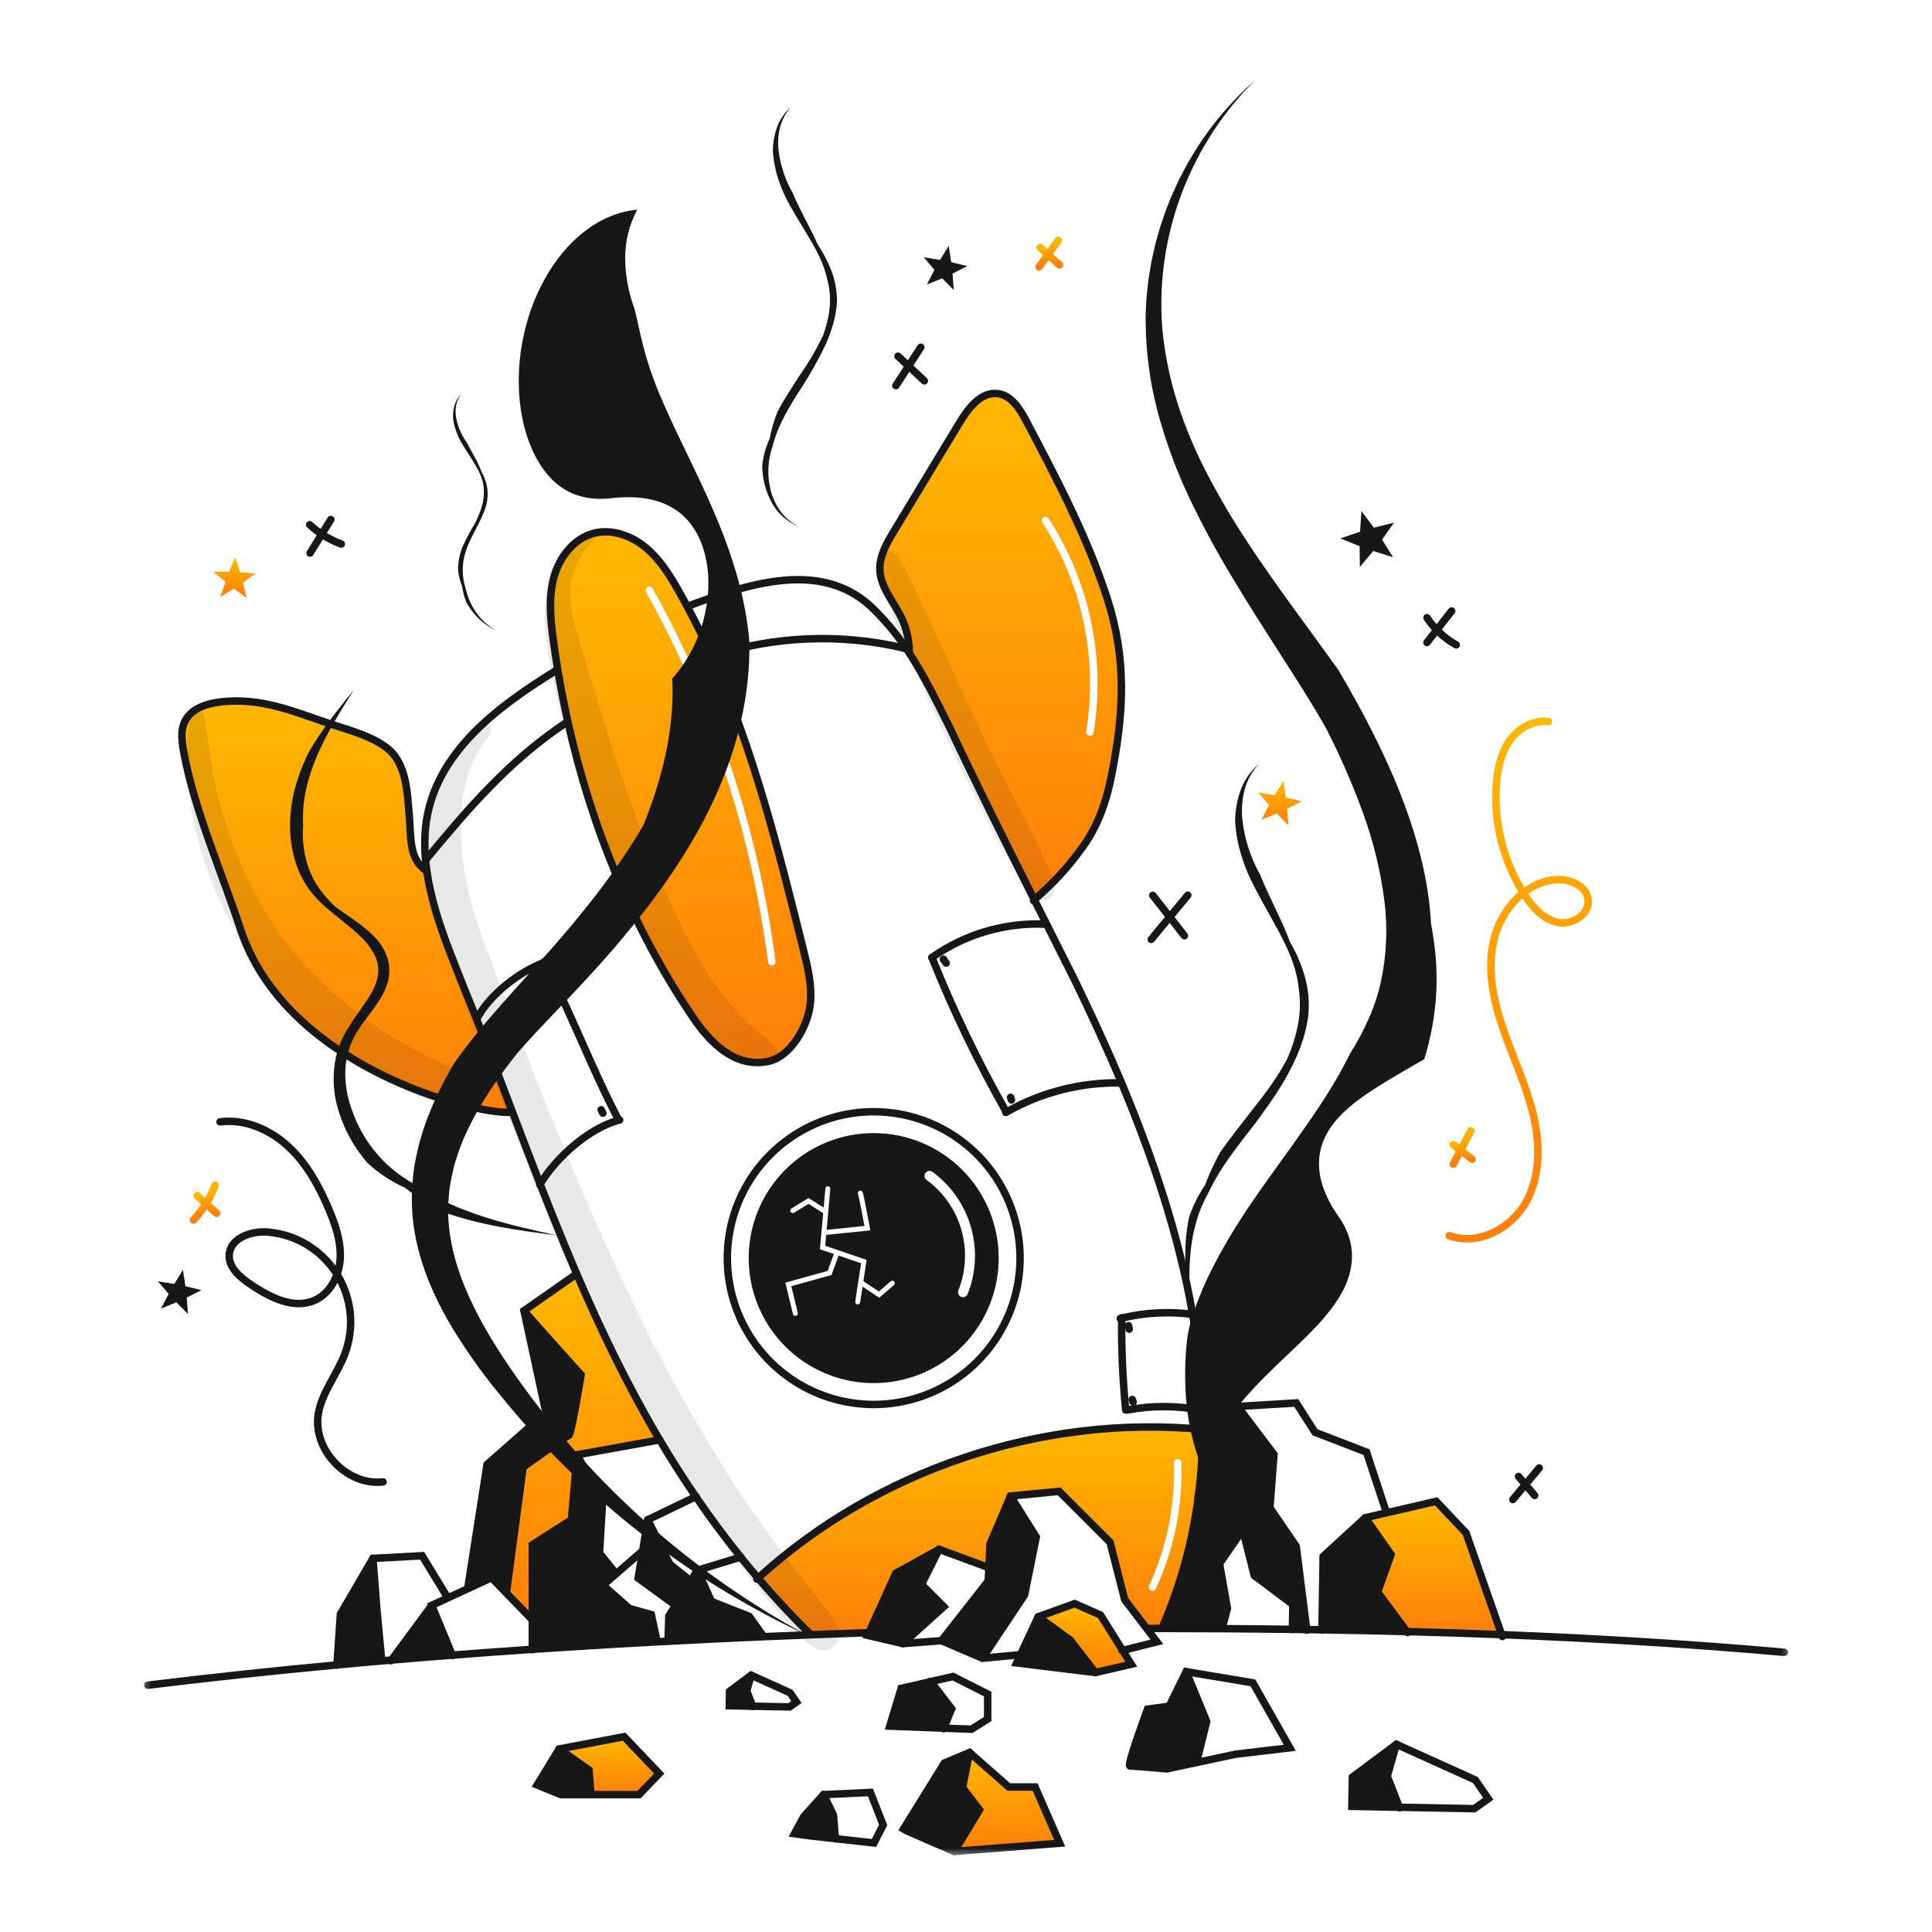<svg width="288" height="288" viewBox="0 0 288 288" fill="none" xmlns="http://www.w3.org/2000/svg">
<g clip-path="url(#clip0_28_12817)">
<mask id="mask0_28_12817" style="mask-type:luminance" maskUnits="userSpaceOnUse" x="0" y="0" width="288" height="288">
<path d="M288 0H0V288H288V0Z" fill="white"/>
</mask>
<g mask="url(#mask0_28_12817)">
<mask id="mask1_28_12817" style="mask-type:luminance" maskUnits="userSpaceOnUse" x="21" y="11" width="246" height="266">
<path d="M266.7 11.7H21.3V276.6H266.7V11.7Z" fill="white"/>
</mask>
<g mask="url(#mask1_28_12817)">
<path fill-rule="evenodd" clip-rule="evenodd" d="M165.667 115.744C167.551 106.278 168 98.251 165.007 89.078C162.017 79.901 157.492 71.314 152.99 62.782C152.044 60.986 150.82 58.987 148.813 58.687C146.302 58.312 144.38 60.794 143.063 62.967C139.807 68.355 136.55 73.743 133.293 79.128C132.194 80.946 131.06 82.904 131.163 85.026C131.255 86.815 132.201 88.365 133.152 89.923C133.589 90.639 134.027 91.357 134.383 92.1C135.15 93.703 135.544 95.46 135.537 97.238L135.492 97.268C137.574 100.443 139.268 103.843 141.021 107.36C141.207 107.734 141.394 108.108 141.582 108.485C145.652 117.127 149.891 125.595 154.187 134.13C157.532 131.148 159.227 129.242 161.427 126.207C163.657 123.14 164.929 119.464 165.667 115.744ZM156.332 77.309C156.164 77.052 155.82 76.978 155.562 77.145C155.304 77.312 155.231 77.656 155.397 77.914C161.358 87.119 163.684 98.212 161.922 109.036C161.873 109.339 162.078 109.625 162.382 109.674C162.685 109.724 162.971 109.518 163.02 109.215C164.826 98.118 162.442 86.746 156.332 77.309Z" fill="url(#paint0_linear_28_12817)"/>
<path fill-rule="evenodd" clip-rule="evenodd" d="M106.081 97.839C104.953 95.316 103.744 92.835 102.431 90.394C102.034 89.637 101.619 88.884 101.196 88.14C99.838 85.74 98.343 83.352 96.218 81.597C94.093 79.842 91.206 78.803 88.536 79.486C85.509 80.265 83.354 83.106 82.549 86.126C81.744 89.145 82.059 92.343 82.479 95.436C82.679 96.913 82.902 98.388 83.147 99.861C83.577 102.467 84.081 105.057 84.66 107.631C88.153 123.284 94.308 138.348 103.273 151.627C105.788 155.344 109.475 159.231 114.475 158.229C117.882 157.55 120.377 153.003 120.762 149.861C121.111 147.035 120.417 144.197 119.727 141.434C116.041 126.649 112.287 111.696 106.081 97.839ZM97.294 87.723C97.145 87.454 96.806 87.357 96.538 87.507C96.269 87.656 96.172 87.995 96.321 88.263C105.807 105.348 111.976 124.073 114.504 143.451C114.544 143.755 114.823 143.97 115.128 143.93C115.432 143.89 115.647 143.611 115.607 143.307C113.061 123.79 106.848 104.931 97.294 87.723Z" fill="url(#paint1_linear_28_12817)"/>
<path fill-rule="evenodd" clip-rule="evenodd" d="M173.197 242.738C175.936 236.489 177.766 229.88 178.631 223.112C178.92 220.873 179.114 218.627 179.211 216.376C179.259 215.278 179.285 214.184 179.293 213.086C155.409 210.812 130.716 219.069 113 235.242C114.521 237.026 116.09 238.769 117.707 240.471C118.691 241.505 119.688 242.523 120.701 243.524L120.708 243.699C123.643 243.583 126.583 243.476 129.528 243.376L133.531 234.533L139.988 230.957L147.321 233.661L147.414 233.665L147.581 230.171L150.637 223.012L157.881 222.314L165.474 229.907L167.655 238.461L170.99 242.831H170.993L171.101 242.745H171.108C171.803 242.745 172.502 242.745 173.197 242.749V242.738ZM176.107 218.021C176.097 217.714 175.84 217.473 175.532 217.484C175.225 217.494 174.985 217.751 174.995 218.058C175.206 224.369 173.939 230.642 171.296 236.377C171.167 236.656 171.289 236.986 171.568 237.115C171.847 237.243 172.178 237.122 172.306 236.843C175.022 230.95 176.324 224.505 176.107 218.021Z" fill="url(#paint2_linear_28_12817)"/>
<path fill-rule="evenodd" clip-rule="evenodd" d="M130.24 169.465C133.815 169.464 137.311 170.524 140.284 172.511C143.257 174.497 145.574 177.32 146.943 180.623C148.311 183.926 148.669 187.562 147.972 191.068C147.275 194.575 145.553 197.797 143.025 200.325C140.496 202.853 137.275 204.575 133.768 205.272C130.261 205.97 126.626 205.612 123.323 204.243C120.02 202.874 117.196 200.557 115.21 197.584C113.224 194.611 112.164 191.116 112.165 187.54C112.165 182.746 114.07 178.149 117.459 174.76C120.849 171.37 125.446 169.465 130.24 169.465ZM137.96 174.848C138.202 174.518 138.666 174.446 138.997 174.688C141.766 176.714 143.784 179.604 144.733 182.902C145.683 186.2 145.51 189.72 144.241 192.909C144.09 193.29 143.659 193.476 143.278 193.325C142.897 193.173 142.711 192.742 142.863 192.361C144.01 189.477 144.166 186.295 143.308 183.312C142.449 180.33 140.625 177.718 138.121 175.885C137.79 175.643 137.718 175.179 137.96 174.848ZM123.775 177.226C123.793 177.022 123.643 176.841 123.439 176.823C123.235 176.805 123.054 176.956 123.036 177.16L122.781 180.011L120.723 178.712L120.528 178.589L120.332 178.709L117.975 180.149C117.8 180.256 117.745 180.484 117.852 180.659C117.959 180.834 118.187 180.889 118.362 180.782L120.522 179.462L122.706 180.842L122.251 185.931L122.224 186.221L122.5 186.315L124.303 186.929L123.385 189.454L117.416 191.105L117.07 191.2L117.154 191.549L118.201 195.87C118.25 196.069 118.45 196.191 118.649 196.143C118.849 196.095 118.971 195.894 118.923 195.695L117.96 191.724L123.766 190.118L123.951 190.067L124.016 189.887L125.005 187.168L128.36 188.31L127.946 191.027C127.928 191.076 127.92 191.127 127.923 191.178L127.49 194.025C127.459 194.227 127.598 194.417 127.801 194.447C128.003 194.478 128.192 194.339 128.223 194.136L128.58 191.794L130.837 193.298L131.072 193.455L131.285 193.27L133.249 191.568C133.404 191.434 133.42 191.2 133.286 191.045C133.152 190.89 132.918 190.873 132.763 191.008L131.013 192.524L128.703 190.984L129.14 188.114L129.187 187.808L128.893 187.708L123.016 185.707L123.161 184.083L129.335 183.453L129.734 183.412L129.663 183.018L129.298 183.084C129.663 183.018 129.663 183.018 129.663 183.018L129.662 183.017L129.662 183.014L129.66 183.005L129.654 182.968L129.628 182.83C129.606 182.71 129.574 182.537 129.535 182.327C129.458 181.907 129.351 181.338 129.237 180.74C129.009 179.554 128.744 178.224 128.607 177.745C128.551 177.548 128.345 177.434 128.149 177.491C127.951 177.547 127.837 177.752 127.894 177.949C128.019 178.388 128.277 179.676 128.508 180.879C128.622 181.475 128.728 182.043 128.806 182.462C128.826 182.571 128.845 182.669 128.86 182.756L123.228 183.33L123.775 177.226Z" fill="#171717"/>
<path d="M218.539 228.513L223.847 243.673C219.132 243.491 214.42 243.338 209.711 243.213L205.361 237.326L207.367 231.74L203.527 226.243L206.684 225.512L214.088 223.8L218.539 228.513Z" fill="url(#paint3_linear_28_12817)"/>
<path d="M205.36 237.326L209.71 243.213C205.496 243.105 201.281 243.018 197.065 242.95L197.239 232.003L203.526 226.243L207.366 231.741L205.36 237.326Z" fill="#171717"/>
<path d="M206.799 264.775L208.598 269.404L201.517 269.27L201.606 264.905L208.153 260.02L206.799 264.775Z" fill="#171717"/>
<path d="M193.227 230.52L194.788 242.912C194.08 242.901 193.368 242.894 192.658 242.886L192.725 239.181L186.965 234.861L185.263 228.054L178.63 223.113C178.92 220.873 179.112 218.628 179.209 216.377L179.261 216.381L184.5 209.658L189.912 216.817L189.3 224.759L193.227 230.52Z" fill="#171717"/>
<path d="M185.263 228.053L181.795 233.093L182.97 239.769L182.188 242.715V242.781C179.191 242.763 176.194 242.752 173.197 242.748V242.737C175.936 236.488 177.766 229.879 178.631 223.111L185.263 228.053Z" fill="#171717"/>
<path d="M176.821 249.196L179.873 256.615L178.39 262.638L178.408 262.731L173.938 263.684C173.938 263.684 168.964 263.247 168.441 263.247C167.918 263.247 171.06 254.782 171.06 254.782L174.287 254.344L176.821 249.196Z" fill="#171717"/>
<path d="M167.355 246.031L168.638 248.083L163.271 249.325L159.539 244.485L154.762 241.013L160.192 239.051L164.054 240.753L167.355 246.031Z" fill="url(#paint4_linear_28_12817)"/>
<path d="M159.539 244.485L163.27 249.326L151.553 247.886L152.113 246.684L154.761 241.013L159.539 244.485Z" fill="#171717"/>
<path d="M154.302 266.388L157.967 274.767L142.258 275.991L146.012 269.793L143.478 266.477L144.528 261.24L150.374 266.388H154.302Z" fill="url(#paint5_linear_28_12817)"/>
<path d="M150.637 223.012L154.476 229.121L152.729 237.764L146.446 247.189L140.336 244.57L147.321 235.668L147.414 233.665L147.581 230.171L150.637 223.012Z" fill="#171717"/>
<path d="M143.478 266.477L146.011 269.793L142.257 275.991C142.257 275.991 134.924 272.849 134.665 272.675L140.774 262.812L144.527 261.24L143.478 266.477Z" fill="#171717"/>
<path d="M138.752 250.672L141.864 254.737L140.681 257.616L132.636 257.312L134.338 251.685L138.752 250.672Z" fill="#171717"/>
<path d="M140.685 239.507L134.576 245.008L129.342 243.784L129.527 243.376L133.529 234.533L139.987 230.957L137.369 236.191L140.685 239.507Z" fill="#171717"/>
<path d="M124.235 270.535L124.535 274.089L120.851 273.677L118.429 273.351L119.806 270.799L122.751 267.523L124.235 270.535Z" fill="#171717"/>
<path d="M113.782 243.895L113.785 243.981C109.045 244.185 104.311 244.411 99.582 244.659L99.579 244.615L99.709 240.883L100.703 239.296L102.973 235.661L103.963 234.077L106.059 238.725L111.689 240.95L113.782 243.895Z" fill="#171717"/>
<path d="M111.307 252.063L112.198 254.341L108.711 254.274L108.752 252.126L111.975 249.719L111.307 252.063Z" fill="#171717"/>
<path d="M95.802 231.169L96.567 226.547L99.842 233.16L102.85 235.583L102.973 235.661L100.703 239.296L100.625 239.247L95.127 235.253L95.484 233.108L95.669 231.985L95.802 231.169Z" fill="#171717"/>
<path d="M98.336 214.636L86.029 216.862L85.179 226.547L79.352 230.28V241.467L75.457 237.45L75.491 237.416L77.981 218.696C77.981 218.696 84.394 214.111 84.787 213.982C85.181 213.852 86.62 204.95 86.62 204.95C86.62 204.95 78.37 195.784 78.111 195.391L85.963 189.894H85.967C89.535 198.195 93.46 206.348 98.041 214.141C98.136 214.306 98.236 214.473 98.336 214.636Z" fill="url(#paint6_linear_28_12817)"/>
<path d="M93.032 258.884L98.269 264.381L95.257 267.523H88.091L87.798 263.859L83.347 260.717L93.032 258.884Z" fill="url(#paint7_linear_28_12817)"/>
<path d="M97.943 244.615L97.95 244.745C94.233 244.941 90.521 245.154 86.815 245.382L87.011 243.109L89.891 236.302L93.82 239.77L97.09 240.686L97.943 244.615Z" fill="#171717"/>
<path d="M79.352 241.466V230.28L85.179 226.548L86.029 216.863L89.827 223.8L89.367 231.522L91.789 234.534L91.849 234.605L89.891 236.304L87.011 243.11L86.814 245.384C84.325 245.536 81.837 245.696 79.351 245.864L79.352 241.466Z" fill="#171717"/>
<path d="M87.798 263.858L88.091 267.523H83.607L80.072 266.084L83.347 260.717L87.798 263.858Z" fill="#171717"/>
<path d="M86.618 204.948C86.618 204.948 85.178 213.85 84.786 213.98C84.394 214.11 77.979 218.694 77.979 218.694L75.489 237.414L75.456 237.448L73.264 235.189L69.754 236.813L69.728 236.758L72.606 218.3L81.378 210.574L78.108 195.388C78.369 195.782 86.618 204.948 86.618 204.948Z" fill="#171717"/>
<path d="M76.143 165.804C70.698 166.164 42.603 159.108 35.823 138.44C33.075 130.065 28.973 120.766 27.4 112.16C27.118 110.617 26.873 108.95 27.555 107.542C28.639 105.306 31.51 104.69 33.991 104.534C40.019 104.159 44.922 106.559 50.683 108.384C53.394 109.245 57.293 110.454 58.921 112.784C60.672 115.287 60.735 118.548 61.01 121.589C61.284 124.631 60.917 127.977 63.432 129.713L63.602 129.69C64.155 133.74 65.457 137.706 66.902 141.497C68.215 144.935 69.61 148.344 70.979 151.761C71.62 153.359 72.258 154.962 72.878 156.568C74.05 159.613 75.215 162.663 76.372 165.718L76.143 165.804Z" fill="url(#paint8_linear_28_12817)"/>
<path d="M64.363 239.31L67.419 246.724C64.396 246.955 61.373 247.2 58.35 247.459L64.363 239.31Z" fill="#171717"/>
<path d="M56.9 247.56L56.903 247.586C54.678 247.779 52.452 247.979 50.227 248.186L50.746 240.619L55.59 232.308L56.18 239.9L56.9 247.56Z" fill="#171717"/>
<path d="M82.995 99.886C73.981 105.439 64.018 112.75 63.365 124.282C63.294 125.586 63.318 126.894 63.436 128.195C63.48 128.696 63.536 129.193 63.603 129.69C64.156 133.74 65.457 137.706 66.903 141.497C68.215 144.935 69.61 148.344 70.979 151.76C71.621 153.359 72.259 154.961 72.878 156.568C74.05 159.613 75.215 162.663 76.372 165.718C77.737 169.319 79.117 172.916 80.512 176.508C81.732 179.631 82.981 182.744 84.258 185.848C84.818 187.198 85.387 188.546 85.965 189.891C89.533 198.193 93.457 206.345 98.038 214.139C98.135 214.306 98.235 214.472 98.335 214.636C100.037 217.514 101.833 220.336 103.721 223.1C105.835 226.194 108.066 229.199 110.413 232.118C111.255 233.171 112.116 234.212 112.998 235.241C114.518 237.025 116.087 238.768 117.705 240.471C118.688 241.502 119.685 242.52 120.698 243.524" stroke="#171717" stroke-width="1.113" stroke-miterlimit="10" stroke-linecap="round"/>
<path d="M173.197 242.738C175.936 236.489 177.766 229.88 178.63 223.112C178.92 220.872 179.113 218.627 179.209 216.376C179.257 215.278 179.283 214.184 179.291 213.086C179.291 212.126 179.278 211.164 179.254 210.2C179.106 205.416 178.615 200.648 177.784 195.934C175.755 184.179 171.845 172.532 167.176 161.404C164.957 156.122 162.568 150.955 160.128 145.948C158.748 143.184 157.368 140.438 155.988 137.709C155.388 136.511 154.787 135.318 154.185 134.13C149.89 125.595 145.65 117.127 141.581 108.484C139.622 104.567 137.794 100.78 135.491 97.267C135.328 97.019 135.164 96.774 134.994 96.529C133.47 94.265 131.699 92.179 129.712 90.308C121.922 83.261 110.798 87.341 102.43 90.394H102.426" stroke="#171717" stroke-width="1.113" stroke-miterlimit="10" stroke-linecap="round"/>
<path d="M171.101 242.746C171.798 242.746 172.499 242.746 173.197 242.749C176.194 242.753 179.191 242.764 182.188 242.783C185.678 242.805 189.168 242.84 192.658 242.886C193.366 242.894 194.079 242.901 194.788 242.912C195.549 242.923 196.309 242.935 197.066 242.95C201.283 243.016 205.498 243.104 209.71 243.213C214.421 243.339 219.133 243.492 223.847 243.673C237.883 244.222 251.918 245.06 265.984 246.306" stroke="#171717" stroke-width="1.113" stroke-miterlimit="10" stroke-linecap="round"/>
<path d="M22.036 251.21C31.436 250.06 40.833 249.052 50.227 248.187C52.452 247.975 54.678 247.775 56.904 247.587C57.386 247.542 57.868 247.502 58.35 247.461C61.373 247.201 64.396 246.956 67.419 246.726C71.396 246.418 75.373 246.13 79.352 245.862C81.841 245.695 84.328 245.536 86.815 245.384C90.524 245.154 94.236 244.941 97.95 244.746C98.496 244.716 99.037 244.686 99.582 244.66C104.312 244.412 109.046 244.185 113.785 243.981C116.089 243.885 118.396 243.791 120.707 243.699C123.641 243.585 126.581 243.477 129.527 243.377" stroke="#171717" stroke-width="1.113" stroke-miterlimit="10" stroke-linecap="round"/>
<path d="M154.057 134.245C154.101 134.208 154.142 134.167 154.187 134.13C157.532 131.148 159.227 129.24 161.427 126.207C163.657 123.14 164.929 119.464 165.667 115.743C167.551 106.277 168 98.25 165.007 89.077C162.014 79.904 157.492 71.314 152.989 62.782C152.043 60.987 150.819 58.987 148.812 58.687C146.301 58.312 144.38 60.794 143.063 62.968C139.806 68.357 136.55 73.744 133.293 79.129C132.195 80.947 131.06 82.905 131.163 85.027C131.296 87.638 133.251 89.741 134.382 92.1C135.149 93.704 135.544 95.46 135.536 97.238" stroke="#171717" stroke-width="1.113" stroke-miterlimit="10" stroke-linecap="round"/>
<path d="M63.432 129.713C60.917 127.977 61.284 124.631 61.01 121.589C60.735 118.548 60.672 115.287 58.921 112.783C57.293 110.454 53.394 109.243 50.683 108.384C44.923 106.559 40.019 104.159 33.991 104.534C31.51 104.69 28.639 105.306 27.556 107.542C26.873 108.952 27.118 110.617 27.4 112.16C28.973 120.766 33.075 130.065 35.823 138.44C42.603 159.108 70.698 166.163 76.143 165.804" stroke="#171717" stroke-width="1.113" stroke-miterlimit="10" stroke-linecap="round"/>
<path d="M84.66 107.631C88.155 123.284 94.308 138.348 103.274 151.627C105.789 155.344 109.476 159.231 114.476 158.229C117.885 157.551 120.377 153.003 120.763 149.861C121.112 147.035 120.418 144.197 119.728 141.434C116.041 126.649 112.288 111.696 106.082 97.838C104.954 95.316 103.745 92.835 102.432 90.394C102.035 89.637 101.619 88.884 101.196 88.139C99.839 85.739 98.347 83.346 96.219 81.596C94.091 79.845 91.209 78.803 88.537 79.485C85.51 80.265 83.355 83.106 82.55 86.125C81.745 89.144 82.06 92.342 82.48 95.435C82.68 96.911 82.902 98.386 83.147 99.86C83.577 102.464 84.082 105.054 84.66 107.631Z" stroke="#171717" stroke-width="1.113" stroke-miterlimit="10" stroke-linecap="round"/>
<path d="M106.219 97.779C115.473 94.78 125.374 94.385 134.839 96.637" stroke="#171717" stroke-width="1.113" stroke-miterlimit="10" stroke-linecap="round"/>
<path d="M63.451 128.195C69.623 120.725 75.929 113.306 84.49 107.668" stroke="#171717" stroke-width="1.113" stroke-miterlimit="10" stroke-linecap="round"/>
<path d="M112.832 235.394C112.888 235.341 112.943 235.293 112.999 235.242C130.714 219.069 155.407 210.812 179.291 213.086C179.317 213.09 179.339 213.089 179.365 213.093" stroke="#171717" stroke-width="1.113" stroke-miterlimit="10" stroke-linecap="round"/>
<path d="M148.319 187.54C148.319 191.115 147.26 194.611 145.273 197.584C143.287 200.557 140.464 202.874 137.161 204.243C133.858 205.611 130.223 205.97 126.717 205.273C123.21 204.575 119.989 202.854 117.46 200.326C114.932 197.798 113.21 194.577 112.512 191.071C111.814 187.564 112.172 183.929 113.539 180.626C114.907 177.323 117.224 174.499 120.197 172.512C123.169 170.526 126.664 169.465 130.24 169.465C135.034 169.464 139.632 171.369 143.022 174.758C146.413 178.148 148.318 182.746 148.319 187.54Z" stroke="#171717" stroke-width="1.113" stroke-miterlimit="10" stroke-linecap="round"/>
<path d="M152.061 187.54C152.062 191.855 150.782 196.074 148.385 199.663C145.988 203.251 142.58 206.048 138.593 207.7C134.607 209.352 130.219 209.785 125.986 208.943C121.754 208.102 117.866 206.024 114.814 202.973C111.762 199.921 109.683 196.034 108.841 191.801C107.999 187.568 108.431 183.181 110.082 179.194C111.733 175.207 114.529 171.798 118.117 169.4C121.705 167.003 125.924 165.722 130.239 165.722C133.105 165.722 135.942 166.286 138.59 167.382C141.237 168.479 143.643 170.085 145.669 172.112C147.696 174.137 149.303 176.543 150.4 179.19C151.497 181.837 152.061 184.675 152.061 187.54Z" stroke="#171717" stroke-width="1.113" stroke-miterlimit="10" stroke-linecap="round"/>
<path d="M155.874 137.765C149.829 137.492 143.865 139.239 138.923 142.732" stroke="#171717" stroke-width="1.113" stroke-miterlimit="10" stroke-linecap="round"/>
<path d="M138.923 142.732C142.1 150.654 145.808 158.352 150.021 165.774C150.021 165.778 150.025 165.778 150.025 165.782" stroke="#171717" stroke-width="1.113" stroke-miterlimit="10" stroke-linecap="round"/>
<path d="M149.921 165.83L150.021 165.774C155.23 162.815 161.139 161.312 167.128 161.424" stroke="#171717" stroke-width="1.113" stroke-miterlimit="10" stroke-linecap="round"/>
<path d="M80.465 176.583C80.48 176.557 80.495 176.535 80.513 176.509C82.898 172.555 87.761 168.185 92.227 166.987C92.275 166.976 92.323 166.961 92.372 166.95" stroke="#171717" stroke-width="1.113" stroke-miterlimit="10" stroke-linecap="round"/>
<path d="M92.212 166.932C88.243 159.394 85.127 150.993 81.162 143.452C81.147 143.426 81.136 143.4 81.122 143.374" stroke="#171717" stroke-width="1.113" stroke-miterlimit="10" stroke-linecap="round"/>
<path d="M81.251 143.418L81.161 143.452C77.433 144.835 73.082 148.2 71.19 151.675" stroke="#171717" stroke-width="1.113" stroke-miterlimit="10" stroke-linecap="round"/>
<path d="M177.863 195.945L177.785 195.934C174.255 195.461 170.667 195.651 167.206 196.494C167.136 196.509 167.065 196.524 166.996 196.542" stroke="#171717" stroke-width="1.113" stroke-miterlimit="10" stroke-linecap="round"/>
<path d="M179.039 210.208C175.409 209.513 171.681 209.504 168.048 210.182" stroke="#171717" stroke-width="1.113" stroke-miterlimit="10" stroke-linecap="round"/>
<path d="M167.807 210.182C167.359 205.634 167.158 201.064 167.207 196.494V196.439" stroke="#171717" stroke-width="1.113" stroke-miterlimit="10" stroke-linecap="round"/>
<path d="M150.778 163.967C150.733 163.834 150.688 163.704 150.648 163.574" stroke="#171717" stroke-width="1.113" stroke-miterlimit="10" stroke-linecap="round"/>
<path d="M140.637 142.992C140.641 142.999 140.646 143.007 140.652 143.014C140.659 143.021 140.663 143.029 140.67 143.036" stroke="#171717" stroke-width="1.113" stroke-miterlimit="10" stroke-linecap="round"/>
<path d="M141.048 143.57C140.889 143.344 140.703 143.084 140.651 143.014" stroke="#171717" stroke-width="1.113" stroke-miterlimit="10" stroke-linecap="round"/>
<path d="M168.334 198.134C168.301 197.96 168.263 197.781 168.227 197.607" stroke="#171717" stroke-width="1.113" stroke-miterlimit="10" stroke-linecap="round"/>
<path d="M89.875 165.941C89.741 165.681 89.745 165.689 89.612 165.426" stroke="#171717" stroke-width="1.113" stroke-miterlimit="10" stroke-linecap="round"/>
<path d="M80.42 145.729C80.29 145.425 80.313 145.436 80.183 145.132" stroke="#171717" stroke-width="1.113" stroke-miterlimit="10" stroke-linecap="round"/>
<path d="M110.443 232.111L110.413 232.118L103.963 234.077L102.973 235.661L100.703 239.296L99.709 240.883L99.579 244.615" stroke="#171717" stroke-width="1.113" stroke-miterlimit="10" stroke-linecap="round"/>
<path d="M103.767 223.079L103.722 223.101L96.567 226.547L95.802 231.169L95.669 231.985L95.484 233.109L95.127 235.253L100.625 239.247" stroke="#171717" stroke-width="1.113" stroke-miterlimit="10" stroke-linecap="round"/>
<path d="M95.847 231.132L95.802 231.169L91.848 234.603L89.89 236.302L87.011 243.109L86.815 245.383V245.401" stroke="#171717" stroke-width="1.113" stroke-miterlimit="10" stroke-linecap="round"/>
<path d="M98.336 214.636L86.029 216.862L85.179 226.547L79.352 230.278V241.466V245.861V245.924" stroke="#171717" stroke-width="1.113" stroke-miterlimit="10" stroke-linecap="round"/>
<path d="M67.438 246.773L67.419 246.725L64.363 239.31L66.752 238.205L69.756 236.814L73.265 235.189L75.457 237.448L79.352 241.465L79.419 241.536" stroke="#171717" stroke-width="1.113" stroke-miterlimit="10" stroke-linecap="round"/>
<path d="M64.363 239.311L58.35 247.46L58.276 247.56" stroke="#171717" stroke-width="1.113" stroke-miterlimit="10" stroke-linecap="round"/>
<path d="M66.718 238.135L62.924 231.914L55.591 232.307L50.746 240.62L50.227 248.187L50.223 248.212" stroke="#171717" stroke-width="1.113" stroke-miterlimit="10" stroke-linecap="round"/>
<path d="M56.9 247.56L56.18 239.9L55.59 232.308" stroke="#171717" stroke-width="1.113" stroke-miterlimit="10" stroke-linecap="round"/>
<path d="M89.89 236.302L93.818 239.77L97.09 240.686L97.943 244.615" stroke="#171717" stroke-width="1.113" stroke-miterlimit="10" stroke-linecap="round"/>
<path d="M96.566 226.547L99.842 233.16L102.85 235.583" stroke="#171717" stroke-width="1.113" stroke-miterlimit="10" stroke-linecap="round"/>
<path d="M103.963 234.077L106.059 238.725L111.689 240.95L113.781 243.895" stroke="#171717" stroke-width="1.113" stroke-miterlimit="10" stroke-linecap="round"/>
<path d="M86.029 216.862L89.827 223.798L89.367 231.521L91.789 234.533" stroke="#171717" stroke-width="1.113" stroke-miterlimit="10" stroke-linecap="round"/>
<path d="M178.586 223.079L178.631 223.112L185.263 228.053L186.966 234.859L192.726 239.181L192.659 242.886V242.912" stroke="#171717" stroke-width="1.113" stroke-miterlimit="10" stroke-linecap="round"/>
<path d="M185.263 228.053L181.795 233.094L182.971 239.77L182.188 242.716" stroke="#171717" stroke-width="1.113" stroke-miterlimit="10" stroke-linecap="round"/>
<path d="M197.066 243.001V242.949L197.24 232.003L203.527 226.243L206.684 225.512L214.088 223.798L218.539 228.513L223.847 243.673L223.947 243.958" stroke="#171717" stroke-width="1.113" stroke-miterlimit="10" stroke-linecap="round"/>
<path d="M203.527 226.243L207.366 231.74L205.36 237.326L209.711 243.213L209.811 243.35" stroke="#171717" stroke-width="1.113" stroke-miterlimit="10" stroke-linecap="round"/>
<path d="M206.669 225.456L203.702 216.469L196.02 213.501L193.227 209.135L184.499 209.658L179.261 216.38" stroke="#171717" stroke-width="1.113" stroke-miterlimit="10" stroke-linecap="round"/>
<path d="M184.499 209.658L189.911 216.817L189.299 224.759L193.227 230.52L194.788 242.912L194.8 243.001" stroke="#171717" stroke-width="1.113" stroke-miterlimit="10" stroke-linecap="round"/>
<path d="M144.527 261.24L140.774 262.812L134.665 272.675C134.924 272.85 142.257 275.991 142.257 275.991L157.966 274.767L154.301 266.388H150.373L144.527 261.24Z" stroke="#171717" stroke-width="1.113" stroke-miterlimit="10" stroke-linecap="round"/>
<path d="M144.528 261.24L143.478 266.477L146.012 269.793L142.258 275.991" stroke="#171717" stroke-width="1.113" stroke-miterlimit="10" stroke-linecap="round"/>
<path d="M147.321 235.668L140.336 244.57L146.446 247.189L152.076 246.666" stroke="#171717" stroke-width="1.113" stroke-miterlimit="10" stroke-linecap="round"/>
<path d="M150.637 223.012L154.476 229.121L152.729 237.764L146.446 247.189" stroke="#171717" stroke-width="1.113" stroke-miterlimit="10" stroke-linecap="round"/>
<path d="M147.321 233.661L139.987 230.957L133.529 234.533L129.527 243.376L129.342 243.784L134.576 245.008L140.336 244.57" stroke="#171717" stroke-width="1.113" stroke-miterlimit="10" stroke-linecap="round"/>
<path d="M139.987 230.957L137.369 236.191L140.685 239.507L134.576 245.008" stroke="#171717" stroke-width="1.113" stroke-miterlimit="10" stroke-linecap="round"/>
<path d="M163.27 249.325L168.638 248.083L167.354 246.031L164.053 240.753L160.192 239.051L154.761 241.013L152.113 246.684L151.553 247.886L163.27 249.325Z" stroke="#171717" stroke-width="1.113" stroke-miterlimit="10" stroke-linecap="round"/>
<path d="M154.762 241.013L159.539 244.485L163.271 249.326" stroke="#171717" stroke-width="1.113" stroke-miterlimit="10" stroke-linecap="round"/>
<path d="M176.821 249.196L186.769 250.854L192.266 260.542L184.15 261.502L179.113 262.578L178.408 262.73L173.938 263.683C173.938 263.683 168.964 263.246 168.441 263.246C167.918 263.246 171.06 254.781 171.06 254.781L174.287 254.343L176.821 249.196Z" stroke="#171717" stroke-width="1.113" stroke-miterlimit="10" stroke-linecap="round"/>
<path d="M176.821 249.196L179.873 256.615L178.39 262.638" stroke="#171717" stroke-width="1.113" stroke-miterlimit="10" stroke-linecap="round"/>
<path d="M122.751 267.523L119.806 270.799L118.429 273.351L120.851 273.677L124.535 274.089L130.28 274.727L131.653 272.041L129.754 267.197L122.751 267.523Z" stroke="#171717" stroke-width="1.113" stroke-miterlimit="10" stroke-linecap="round"/>
<path d="M208.153 260.02L201.606 264.905L201.517 269.27L208.598 269.404L219.759 269.619L221.855 268.135L219.933 265.342L208.153 260.02Z" stroke="#171717" stroke-width="1.113" stroke-miterlimit="10" stroke-linecap="round"/>
<path d="M83.347 260.717L80.072 266.084L83.607 267.523H88.091H95.257L98.269 264.381L93.032 258.884L83.347 260.717Z" stroke="#171717" stroke-width="1.113" stroke-miterlimit="10" stroke-linecap="round"/>
<path d="M167.262 246.054L167.354 246.032L172.455 244.745L170.993 242.831H170.99L167.655 238.461L165.474 229.907L157.881 222.314L150.637 223.012L147.58 230.171L147.414 233.665L147.321 235.668" stroke="#171717" stroke-width="1.113" stroke-miterlimit="10" stroke-linecap="round"/>
<path d="M168.92 209.006C168.879 208.876 168.834 208.742 168.79 208.613" stroke="#171717" stroke-width="1.113" stroke-miterlimit="10" stroke-linecap="round"/>
<path d="M85.962 189.892L78.11 195.389L81.381 210.574L72.609 218.301L69.731 236.759" stroke="#171717" stroke-width="1.113" stroke-miterlimit="10" stroke-linecap="round"/>
<path d="M78.109 195.389C78.369 195.783 86.618 204.948 86.618 204.948C86.618 204.948 85.178 213.851 84.786 213.98C84.394 214.11 77.979 218.695 77.979 218.695L75.489 237.415" stroke="#171717" stroke-width="1.113" stroke-miterlimit="10" stroke-linecap="round"/>
<path d="M138.752 250.672L134.338 251.684L132.636 257.311L140.681 257.616L144.809 257.771L147.232 256.265V252.534L142.061 249.915L138.752 250.672Z" stroke="#171717" stroke-width="1.113" stroke-miterlimit="10" stroke-linecap="round"/>
<path d="M138.723 250.635L138.752 250.672L141.865 254.737L140.681 257.616L140.644 257.705" stroke="#171717" stroke-width="1.113" stroke-miterlimit="10" stroke-linecap="round"/>
<path d="M111.975 249.719L108.752 252.126L108.711 254.274L112.198 254.341L117.691 254.448L118.722 253.717L117.776 252.341L111.975 249.719Z" stroke="#171717" stroke-width="1.113" stroke-miterlimit="10" stroke-linecap="round"/>
<path d="M111.975 249.719L111.308 252.063L112.198 254.341L112.213 254.381" stroke="#171717" stroke-width="1.113" stroke-miterlimit="10" stroke-linecap="round"/>
<path d="M83.347 260.717L87.798 263.858L88.091 267.523" stroke="#171717" stroke-width="1.113" stroke-miterlimit="10" stroke-linecap="round"/>
<path d="M208.153 260.02L206.799 264.775L208.598 269.404L208.631 269.489" stroke="#171717" stroke-width="1.113" stroke-miterlimit="10" stroke-linecap="round"/>
<path d="M122.75 267.523L124.234 270.535L124.535 274.089L124.538 274.115" stroke="#171717" stroke-width="1.113" stroke-miterlimit="10" stroke-linecap="round"/>
<path d="M187.056 11.992L186.002 13.086C185.656 13.456 185.287 13.803 184.968 14.197L183.981 15.349C183.819 15.543 183.648 15.729 183.492 15.928L183.033 16.531C178.26 22.689 175.08 29.928 173.775 37.608C173.127 41.402 172.959 45.261 173.277 49.097C173.645 52.913 174.425 56.678 175.604 60.326C176.792 63.974 178.293 67.511 180.092 70.899C181.878 74.307 183.838 77.621 185.962 80.829C190.206 87.279 194.902 93.435 199.465 99.801C202.937 105.686 206.149 111.761 208.665 118.103C211.171 124.431 212.983 131.072 213.327 137.749C213.647 139.394 213.879 141.055 214.023 142.725C214.153 144.41 214.183 146.102 214.113 147.791C213.935 151.218 213.33 154.609 212.313 157.887L212.054 158.037C211.888 158.134 211.647 158.278 211.329 158.454C210.693 158.806 209.839 159.32 208.824 159.913C206.802 161.115 204.207 162.602 201.937 164.386C199.666 166.179 197.685 168.326 196.933 171.101C196.186 173.868 196.677 177.271 199.523 181.323C200.951 183.346 201.541 185.35 201.543 187.268C201.542 187.746 201.503 188.224 201.426 188.696C201.361 189.16 201.262 189.62 201.132 190.07C200.858 190.992 200.483 191.88 200.014 192.719C198.115 196.175 194.749 199.277 191.362 202.492C189.686 204.101 187.964 205.746 186.425 207.446C184.963 209.042 183.624 210.747 182.419 212.546C182.149 212.958 181.868 213.363 181.629 213.755C181.399 214.158 181.182 214.538 180.978 214.895C180.77 215.267 180.576 215.613 180.395 215.935C180.225 216.261 180.089 216.565 179.953 216.844L179.109 218.644C177.954 215.703 177.209 212.617 176.895 209.473C176.575 206.244 176.594 202.989 176.951 199.764C177.014 199.156 177.119 198.554 177.264 197.961C177.465 197.096 177.714 196.243 178.011 195.406C178.797 193.141 179.746 190.935 180.85 188.806C182.17 186.236 183.627 183.739 185.215 181.325C185.622 180.689 186.039 180.06 186.467 179.439C186.893 178.812 187.323 178.179 187.743 177.588C188.592 176.373 189.44 175.191 190.275 174.028C193.635 169.395 196.598 165.21 198.456 162.118C199.404 160.574 200.09 159.313 200.55 158.436C200.794 157.997 200.957 157.656 201.067 157.421L201.24 157.065C202.311 155.401 203.247 153.653 204.037 151.839C204.133 151.618 204.243 151.397 204.33 151.175L204.582 150.506C204.743 150.058 204.944 149.614 205.073 149.156C205.215 148.699 205.378 148.245 205.491 147.776C205.617 147.31 205.751 146.844 205.845 146.366C206.706 142.365 206.879 138.247 206.359 134.188C205.786 129.76 204.723 125.409 203.19 121.214C201.588 116.789 199.697 112.473 197.531 108.295C196.464 106.443 195.357 104.603 194.209 102.775L192.46 100.018L190.686 97.246C188.312 93.543 185.914 89.804 183.622 85.964C181.29 82.112 179.155 78.144 177.228 74.074C175.279 69.956 173.711 65.668 172.542 61.264C171.383 56.835 170.79 52.278 170.777 47.699C170.76 47.129 170.796 46.557 170.825 45.987C170.853 45.417 170.878 44.847 170.915 44.279L171.097 42.582L171.187 41.735L171.323 40.895L171.6 39.216C171.705 38.659 171.84 38.108 171.96 37.556C172.18 36.446 172.516 35.364 172.816 34.277C172.954 33.73 173.167 33.204 173.339 32.669C173.527 32.138 173.687 31.599 173.898 31.076C174.329 30.036 174.706 28.976 175.206 27.97L175.919 26.447L176.71 24.965L177.105 24.225C177.242 23.982 177.393 23.745 177.536 23.505L178.404 22.073C180.804 18.326 183.716 14.932 187.056 11.992Z" fill="#171717"/>
<path d="M120.3 243.756L117.276 242.296C116.269 241.805 115.286 241.268 114.289 240.756C110.474 238.725 106.762 236.508 103.151 234.103C92.304 226.83 82.619 217.96 74.423 207.793C71.631 204.409 69.111 200.81 66.883 197.03C64.685 193.202 62.874 189.048 61.979 184.583C61.518 182.342 61.327 180.053 61.409 177.766C61.412 177.194 61.448 176.622 61.515 176.053L61.595 175.197C61.614 174.912 61.649 174.628 61.698 174.346C61.865 173.216 62.089 172.095 62.37 170.988C63.45 166.543 65.418 162.433 67.644 158.577C72.117 152.224 77.447 146.843 82.392 141.215C87.335 135.57 92.029 129.654 95.872 123.079C97.325 119.576 98.46 115.949 99.262 112.243C99.645 110.408 99.921 108.553 100.09 106.686C100.264 104.841 100.307 102.985 100.218 101.134C100.218 101.134 100.294 101.05 100.439 100.891C100.583 100.731 100.786 100.494 101.024 100.183C101.262 99.871 101.553 99.486 101.871 99.028C102.185 98.569 102.501 98.039 102.847 97.438C103.208 96.788 103.537 96.121 103.83 95.438C104.156 94.666 104.44 93.876 104.682 93.074C104.82 92.65 104.929 92.22 105.025 91.782C105.121 91.343 105.215 90.891 105.298 90.432C105.452 89.504 105.548 88.567 105.584 87.627C105.723 83.824 104.749 80.03 102.455 77.5C100.15 74.956 96.548 73.65 91.084 74.27C88.352 74.579 86.075 74.104 84.175 72.953C82.276 71.82 80.746 69.961 79.58 67.567C79.291 66.956 79.025 66.339 78.776 65.66C78.517 64.937 78.295 64.201 78.11 63.456C77.727 61.888 77.484 60.289 77.386 58.679C77.182 55.264 77.531 51.839 78.418 48.536C79.258 45.302 80.642 42.234 82.511 39.465C83.347 38.245 84.295 37.104 85.343 36.06C86.25 35.169 87.24 34.367 88.298 33.664C89.779 32.687 91.417 31.974 93.141 31.555C93.594 31.445 94.052 31.363 94.515 31.309L94.995 31.254C93.805 33.471 93.185 35.949 93.192 38.465C93.21 40.871 93.622 43.258 94.41 45.531C94.673 46.179 94.893 47.29 95.22 48.771C95.548 50.252 95.976 52.101 96.627 54.167C96.95 55.199 97.323 56.282 97.752 57.387C97.861 57.663 97.966 57.942 98.085 58.219C98.203 58.495 98.309 58.77 98.449 59.087C98.723 59.704 98.967 60.316 99.266 60.96C100.403 63.51 101.748 66.263 103.127 69.133C104.507 72.003 105.909 74.995 107.125 77.974C108.284 80.776 109.271 83.647 110.079 86.57L110.565 88.495C110.715 89.109 110.822 89.717 110.939 90.273C111.179 91.383 111.311 92.393 111.429 93.213C111.486 93.625 111.542 93.99 111.579 94.31C111.609 94.632 111.635 94.905 111.656 95.126C111.695 95.569 111.716 95.803 111.716 95.803C111.754 99.234 111.435 102.661 110.764 106.025C110.128 109.252 109.204 112.415 108.004 115.477C106.86 118.397 105.519 121.236 103.991 123.974C102.515 126.597 100.908 129.143 99.174 131.603C95.828 136.296 92.188 140.772 88.276 145.005C86.389 147.085 84.431 149.131 82.573 151.071C80.708 153.025 78.893 154.964 77.161 156.934C75.694 158.767 74.332 160.63 73.077 162.524C71.829 164.379 70.718 166.324 69.752 168.341C69.53 168.839 69.27 169.331 69.073 169.836L68.475 171.349C68.285 171.856 68.145 172.369 67.973 172.879C67.896 173.136 67.796 173.389 67.736 173.649L67.551 174.424C67.3 175.456 67.103 176.5 66.963 177.552C66.897 178.602 66.773 179.659 66.809 180.717C66.85 184.961 68.094 189.314 70.002 193.485C71.912 197.667 74.451 201.691 77.229 205.604C88.48 221.447 103.215 234.499 120.3 243.756Z" fill="#171717"/>
<path d="M184.196 123.392C184.335 124.729 184.601 126.05 184.992 127.336C185.37 128.623 185.851 129.877 186.432 131.086C187.58 133.479 188.925 135.718 190.13 137.979C190.996 139.474 191.757 141.028 192.408 142.629C193.037 144.186 193.444 145.824 193.617 147.494C193.861 149.231 193.819 150.996 193.492 152.718C193.146 154.49 192.601 156.216 191.867 157.865C190.481 160.492 188.714 162.892 186.847 165.228C185.192 167.387 183.464 169.513 181.881 171.771C181.018 173.347 180.264 174.981 179.625 176.661C178.608 178.16 177.804 179.791 177.234 181.51C177.001 182.673 176.841 183.85 176.756 185.033C176.683 186.211 176.67 187.393 176.719 188.573C176.775 189.751 176.889 190.923 177.049 192.09C177.22 193.255 177.438 194.412 177.702 195.559C177.252 192.562 177.18 189.521 177.485 186.507C177.807 183.541 178.565 180.622 179.959 178.152C180.86 176.232 181.936 174.399 183.173 172.675C184.403 170.919 185.746 169.215 187.091 167.49C188.833 165.126 190.596 162.701 192.024 160.058C193.452 157.428 194.593 154.579 195.011 151.573C195.108 150.594 195.122 149.609 195.055 148.627C194.976 147.656 194.809 146.694 194.558 145.753C194.048 143.906 193.298 142.133 192.328 140.48C191.042 137.034 189.185 133.756 187.84 130.379C186.397 127.818 185.494 124.987 185.189 122.063C185.048 120.6 185.166 119.124 185.538 117.702C185.922 116.267 186.657 114.951 187.679 113.872C186.453 114.904 185.515 116.236 184.957 117.739C184.392 119.277 184.108 120.903 184.119 122.541" fill="#171717"/>
<path d="M45.465 113.334C44.777 114.851 44.23 116.428 43.832 118.045C43.442 119.689 43.243 121.372 43.239 123.061C43.229 124.776 43.467 126.483 43.942 128.131C44.418 129.822 45.2 131.412 46.25 132.822C46.982 133.75 47.805 134.602 48.707 135.366C49.57 136.116 50.447 136.807 51.297 137.49C52.147 138.172 52.971 138.849 53.707 139.563C54.424 140.225 55.039 140.99 55.532 141.832C56.053 142.615 56.349 143.526 56.388 144.466C56.397 145.459 56.167 146.44 55.717 147.325C54.812 149.241 53.241 150.985 52.062 153.022C50.961 154.626 50.232 156.457 49.929 158.38C49.629 160.299 49.68 162.256 50.081 164.157C50.873 167.58 52.501 170.753 54.819 173.394C55.654 174.161 56.548 174.859 57.495 175.483C58.43 176.085 59.407 176.622 60.417 177.089C62.172 178.473 64.066 179.669 66.07 180.66C67.44 181.177 68.846 181.57 70.252 181.952C71.664 182.302 73.082 182.627 74.509 182.885C77.359 183.425 80.224 183.795 83.077 184.167C79.427 183.368 75.757 182.549 72.214 181.419C68.68 180.279 65.254 178.839 62.29 176.831C61.998 176.688 61.732 176.505 61.45 176.345C61.175 176.175 60.889 176.023 60.624 175.839C60.097 175.473 59.541 175.126 59.051 174.735C58.048 173.956 57.124 173.079 56.294 172.118C54.619 170.196 53.33 167.968 52.497 165.557C51.894 163.974 51.551 162.303 51.482 160.61C51.359 158.069 52.052 155.556 53.459 153.437C53.932 152.711 54.472 151.999 55.019 151.269C55.566 150.54 56.125 149.791 56.627 148.979C57.156 148.154 57.563 147.259 57.838 146.319C58.147 145.055 58.082 143.728 57.651 142.5C57.209 141.341 56.511 140.297 55.611 139.443C53.891 137.748 51.856 136.541 49.932 135.13C49.101 134.33 48.338 133.464 47.649 132.539C46.986 131.618 46.451 130.611 46.06 129.546C45.308 127.458 45.011 125.233 45.19 123.021C45.142 122.13 45.153 121.236 45.224 120.346C45.3 119.45 45.434 118.56 45.626 117.682C46.026 115.902 46.599 114.165 47.337 112.497C48.803 109.123 50.787 105.96 52.77 102.812C50.318 105.843 47.853 108.888 45.886 112.38" fill="#171717"/>
<path d="M115.279 23.335C115.4 24.372 115.614 25.396 115.917 26.395C116.228 27.388 116.609 28.357 117.057 29.296C117.982 31.161 119.077 32.86 120.091 34.584C121.521 36.898 122.859 39.266 123.351 41.817C124.069 44.413 123.691 47.267 122.725 49.917C121.744 52.011 120.58 54.013 119.245 55.901C118.096 57.677 116.913 59.454 115.909 61.355C115.391 62.653 114.998 63.998 114.733 65.37C114.143 66.651 113.767 68.021 113.619 69.424C113.636 70.357 113.755 71.286 113.971 72.195C114.201 73.105 114.542 73.983 114.987 74.809C115.878 76.515 117.359 77.838 119.155 78.531C118.046 78.015 117.087 77.228 116.365 76.242C115.676 75.296 115.175 74.226 114.888 73.091C114.324 70.9 114.43 68.59 115.191 66.459C115.968 63.314 117.751 60.457 119.581 57.63C120.828 55.691 121.957 53.678 122.962 51.603C123.931 49.494 124.669 47.215 124.769 44.853C124.761 43.33 124.484 41.82 123.952 40.392C123.409 39.007 122.721 37.684 121.9 36.444C120.745 33.834 119.225 31.331 118.15 28.741C117.022 26.757 116.306 24.566 116.045 22.3C115.925 21.165 116.01 20.019 116.296 18.915C116.593 17.801 117.159 16.777 117.943 15.932C116.995 16.738 116.27 17.775 115.841 18.944C115.407 20.14 115.194 21.405 115.211 22.677" fill="#171717"/>
<path d="M67.646 63.043C67.903 64.202 68.354 65.309 68.981 66.317C69.581 67.315 70.239 68.254 70.797 69.225C71.594 70.525 72.192 71.936 72.126 73.394C72.17 74.915 71.553 76.448 70.864 77.907C70.169 79.048 69.539 80.227 68.977 81.438C68.503 82.586 68.268 83.819 68.287 85.061C68.389 85.853 68.587 86.63 68.876 87.374C68.991 88.164 69.193 88.939 69.478 89.684C70.452 91.569 72.016 93.083 73.932 93.995C72.763 93.323 71.757 92.403 70.984 91.298C70.232 90.239 69.703 89.037 69.429 87.766C68.849 86.01 68.832 84.116 69.381 82.35C70.085 79.96 71.767 77.836 72.499 75.258C72.705 74.415 72.749 73.541 72.628 72.682C72.489 71.846 72.2 71.042 71.776 70.309C71.219 68.784 70.304 67.382 69.57 65.948C68.819 64.887 68.292 63.685 68.02 62.414C67.89 61.779 67.876 61.125 67.981 60.485C68.091 59.839 68.372 59.234 68.796 58.733C68.28 59.22 67.91 59.84 67.726 60.525C67.541 61.226 67.487 61.955 67.568 62.675" fill="#171717"/>
<path d="M176.558 139.489L171.845 133.467" stroke="#171717" stroke-width="1.113" stroke-linecap="round" stroke-linejoin="round"/>
<path d="M177.058 133.447L171.609 140.034" stroke="#171717" stroke-width="1.113" stroke-linecap="round" stroke-linejoin="round"/>
<path d="M137.788 56.77L133.865 53.1" stroke="#171717" stroke-width="1.113" stroke-linecap="round" stroke-linejoin="round"/>
<path d="M133.549 57.492C134.787 55.581 136.024 53.672 137.262 51.761" stroke="#171717" stroke-width="1.113" stroke-linecap="round" stroke-linejoin="round"/>
<path d="M50.879 81.1C49.132 80.462 47.53 79.483 46.166 78.221" stroke="#171717" stroke-width="1.113" stroke-linecap="round" stroke-linejoin="round"/>
<path d="M46.222 82.445C47.254 80.777 48.286 79.109 49.317 77.441" stroke="#171717" stroke-width="1.113" stroke-linecap="round" stroke-linejoin="round"/>
<path d="M230.816 107.575C228.583 107.258 226.342 108.561 225.043 110.404C223.744 112.247 223.25 114.542 223.073 116.79C222.626 122.645 224.106 128.485 227.287 133.421C228.474 135.251 230.055 137.042 232.189 137.496C234.324 137.95 236.936 136.359 236.745 134.185C236.551 131.971 233.814 130.885 231.609 131.159C227.142 131.717 223.696 135.774 222.671 140.157C221.647 144.541 222.614 149.15 224.077 153.407C225.54 157.663 227.502 161.76 228.554 166.137C229.606 170.514 229.658 175.359 227.438 179.274C225.218 183.19 220.268 185.752 216.044 184.199" stroke="url(#paint9_linear_28_12817)" stroke-width="1.113" stroke-linecap="round" stroke-linejoin="round"/>
<path d="M32.797 167.232C36.489 166.75 40.235 168.376 42.969 170.903C45.703 173.43 47.545 176.776 48.999 180.203C50.005 182.573 50.863 185.093 50.709 187.664C50.555 190.234 49.186 192.873 46.813 193.874C43.704 195.185 40.217 193.382 37.412 191.506C35.802 190.429 34.039 188.949 34.176 187.016C34.352 184.552 37.45 183.459 39.913 183.662C41.989 183.833 43.997 184.484 45.778 185.563C47.56 186.641 49.067 188.119 50.181 189.879C51.295 191.639 51.986 193.633 52.199 195.705C52.411 197.777 52.141 199.87 51.407 201.819C50.255 204.885 47.985 207.539 47.45 210.771C46.568 216.103 51.738 221.529 57.107 220.906" stroke="#171717" stroke-width="1.113" stroke-linecap="round" stroke-linejoin="round"/>
<path d="M157.945 39.494L155.054 36.888" stroke="url(#paint10_linear_28_12817)" stroke-width="1.113" stroke-linecap="round" stroke-linejoin="round"/>
<path d="M154.887 39.776C155.845 38.466 156.803 37.155 157.761 35.844" stroke="url(#paint11_linear_28_12817)" stroke-width="1.113" stroke-linecap="round" stroke-linejoin="round"/>
<path d="M32.288 180.858L29.408 178.24" stroke="url(#paint12_linear_28_12817)" stroke-width="1.113" stroke-linecap="round" stroke-linejoin="round"/>
<path d="M28.844 181.868C30.242 180.363 31.337 178.604 32.069 176.685" stroke="url(#paint13_linear_28_12817)" stroke-width="1.113" stroke-linecap="round" stroke-linejoin="round"/>
<path d="M219.45 172.803C218.51 172.079 217.57 171.356 216.63 170.631" stroke="url(#paint14_linear_28_12817)" stroke-width="1.113" stroke-linecap="round" stroke-linejoin="round"/>
<path d="M216.637 173.537L219.263 168.567" stroke="url(#paint15_linear_28_12817)" stroke-width="1.113" stroke-linecap="round" stroke-linejoin="round"/>
<path d="M217.084 96.129C215.321 95.154 213.823 93.764 212.719 92.079" stroke="#171717" stroke-width="1.113" stroke-linecap="round" stroke-linejoin="round"/>
<path d="M212.711 95.78L216.392 91.079" stroke="#171717" stroke-width="1.113" stroke-linecap="round" stroke-linejoin="round"/>
<path d="M228.767 222.924L226.359 220.088" stroke="#171717" stroke-width="1.113" stroke-linecap="round" stroke-linejoin="round"/>
<path d="M225.52 223.537L229.447 218.824" stroke="#171717" stroke-width="1.113" stroke-linecap="round" stroke-linejoin="round"/>
<path d="M35.78 85.299L38.111 85.489L36.216 86.861L36.756 89.137L34.866 87.759L32.867 88.976L33.594 86.752L31.819 85.227L34.159 85.232L35.06 83.073L35.78 85.299Z" fill="url(#paint16_linear_28_12817)"/>
<path d="M204.802 78.663L207.807 77.909L206.014 80.436L207.66 83.062L204.702 82.137L202.713 84.513L202.679 81.415L199.804 80.258L202.741 79.268L202.952 76.176L204.802 78.663Z" fill="#171717"/>
<path d="M141.802 39.086L144.19 39.67L141.996 40.778L142.179 43.23L140.446 41.486L138.171 42.416L139.295 40.23L137.707 38.354L140.133 38.747L141.426 36.657L141.802 39.086Z" fill="#171717"/>
<path d="M191.682 118.863L194.069 119.448L191.875 120.556L192.057 123.007L190.325 121.263L188.05 122.194L189.174 120.008L187.585 118.132L190.012 118.525L191.305 116.434L191.682 118.863Z" fill="url(#paint17_linear_28_12817)"/>
<path d="M27.644 191.733L30.031 192.318L27.837 193.426L28.019 195.877L26.287 194.133L24.012 195.064L25.136 192.878L23.547 191.002L25.974 191.395L27.267 189.305L27.644 191.733Z" fill="#171717"/>
<g opacity="0.1">
<path d="M87.626 79.288C82.178 81.04 80.951 88.03 81.241 92.968C81.631 99.594 83.431 106.061 85.316 112.4C87.233 118.808 89.483 125.113 92.055 131.288C94.315 136.737 96.623 142.268 99.748 147.291C101.344 149.857 103.261 152.613 105.644 154.508C107.97 156.358 110.764 158.185 113.714 158.781C115.82 159.207 116.725 156.696 115.112 155.465C113.228 154.028 111.446 152.703 109.91 150.871C108.395 149.137 106.985 147.314 105.688 145.411C102.845 141.072 100.708 136.323 98.668 131.567C93.928 120.523 90.412 109.077 86.993 97.575C86.055 94.42 84.822 91.291 84.993 87.943C85.135 85.144 86.546 82.627 88.392 80.603C88.894 80.052 88.413 79.034 87.626 79.287L87.626 79.288Z" fill="#171717"/>
</g>
<g opacity="0.1">
<path d="M28.488 106.722C27.198 111.817 27.895 117.382 28.876 122.485C29.946 127.79 31.845 132.893 34.504 137.607C39.5 146.63 46.654 154.3 55.584 159.496C58.063 160.927 60.66 162.144 63.347 163.133C66.109 164.164 68.67 165.134 71.603 164.281C71.814 164.219 72.006 164.104 72.159 163.946C72.312 163.788 72.422 163.594 72.478 163.381C72.534 163.168 72.535 162.945 72.479 162.732C72.424 162.52 72.315 162.325 72.162 162.166C70.47 160.369 68.486 159.637 66.256 158.679C64.156 157.737 62.108 156.68 60.123 155.514C56.119 153.228 52.387 150.494 49.001 147.364C45.536 144.25 42.516 140.677 40.023 136.742C37.414 132.509 35.331 127.974 33.822 123.236C32.922 120.586 32.22 117.873 31.722 115.119C31.266 112.314 30.96 109.506 30.387 106.722C30.189 105.758 28.72 105.81 28.489 106.722H28.488Z" fill="#171717"/>
</g>
<g opacity="0.1">
<path d="M130.743 84.368C131.092 86.605 132.08 88.959 132.839 91.093C133.598 93.227 134.465 95.314 135.338 97.4C137.138 101.697 139.135 105.923 141.143 110.126C143.098 114.222 145.12 118.285 147.207 122.316C148.245 124.322 149.215 126.408 150.496 128.272C151.203 129.3 151.908 130.269 152.534 131.351C153.164 132.441 153.67 133.245 154.748 133.94C155.788 134.611 157.223 133.734 157.202 132.532C157.164 130.392 155.682 128.37 154.889 126.42C154.025 124.292 152.897 122.301 151.839 120.265C149.703 116.153 147.636 112.007 145.636 107.827C143.677 103.731 141.831 99.587 139.957 95.453C139.024 93.392 138.094 91.328 137.103 89.295C136.107 87.251 135.176 84.906 133.879 83.045C132.731 81.398 130.444 82.445 130.743 84.368Z" fill="#171717"/>
</g>
<g opacity="0.1">
<path d="M70.987 107.854C67.732 111.1 65.665 115.317 64.373 119.7C62.933 124.587 63.56 129.992 64.585 134.894C65.689 140.172 67.596 145.194 69.513 150.216C71.313 154.932 73.129 159.642 74.962 164.344C82.319 183.092 90.336 201.732 100.822 218.972C103.684 223.677 106.731 228.27 109.992 232.707C111.702 235.033 113.454 237.327 115.328 239.523C117.222 241.742 119.043 244.143 121.541 245.686C123.725 247.036 125.818 244.439 124.831 242.396C123.766 240.189 122.014 238.42 120.503 236.5C119.088 234.703 117.694 232.888 116.32 231.056C113.418 227.198 110.675 223.225 108.094 219.139C102.976 210.999 98.34 202.566 94.209 193.885C85.811 176.443 78.68 158.272 72.026 140.102C70.083 134.796 68.76 129.505 68.717 123.842C68.679 118.663 69.465 113.852 72.878 109.744C73.958 108.444 72.229 106.618 70.988 107.854L70.987 107.854Z" fill="#171717"/>
</g>
</g>
</g>
</g>
<defs>
<linearGradient id="paint0_linear_28_12817" x1="149.162" y1="58.649" x2="149.162" y2="134.13" gradientUnits="userSpaceOnUse">
<stop stop-color="#FFB800"/>
<stop offset="1" stop-color="#FF7F0A"/>
</linearGradient>
<linearGradient id="paint1_linear_28_12817" x1="101.453" y1="79.275" x2="101.453" y2="158.389" gradientUnits="userSpaceOnUse">
<stop stop-color="#FFB800"/>
<stop offset="1" stop-color="#FF7F0A"/>
</linearGradient>
<linearGradient id="paint2_linear_28_12817" x1="146.147" y1="212.714" x2="146.147" y2="243.699" gradientUnits="userSpaceOnUse">
<stop stop-color="#FFB800"/>
<stop offset="1" stop-color="#FF7F0A"/>
</linearGradient>
<linearGradient id="paint3_linear_28_12817" x1="213.687" y1="223.8" x2="213.687" y2="243.673" gradientUnits="userSpaceOnUse">
<stop stop-color="#FFB800"/>
<stop offset="1" stop-color="#FF7F0A"/>
</linearGradient>
<linearGradient id="paint4_linear_28_12817" x1="161.7" y1="239.051" x2="161.7" y2="249.325" gradientUnits="userSpaceOnUse">
<stop stop-color="#FFB800"/>
<stop offset="1" stop-color="#FF7F0A"/>
</linearGradient>
<linearGradient id="paint5_linear_28_12817" x1="150.112" y1="261.24" x2="150.112" y2="275.991" gradientUnits="userSpaceOnUse">
<stop stop-color="#FFB800"/>
<stop offset="1" stop-color="#FF7F0A"/>
</linearGradient>
<linearGradient id="paint6_linear_28_12817" x1="86.897" y1="189.894" x2="86.897" y2="241.467" gradientUnits="userSpaceOnUse">
<stop stop-color="#FFB800"/>
<stop offset="1" stop-color="#FF7F0A"/>
</linearGradient>
<linearGradient id="paint7_linear_28_12817" x1="90.808" y1="258.884" x2="90.808" y2="267.523" gradientUnits="userSpaceOnUse">
<stop stop-color="#FFB800"/>
<stop offset="1" stop-color="#FF7F0A"/>
</linearGradient>
<linearGradient id="paint8_linear_28_12817" x1="51.743" y1="104.495" x2="51.743" y2="165.817" gradientUnits="userSpaceOnUse">
<stop stop-color="#FFB800"/>
<stop offset="1" stop-color="#FF7F0A"/>
</linearGradient>
<linearGradient id="paint9_linear_28_12817" x1="226.399" y1="107.527" x2="226.399" y2="184.659" gradientUnits="userSpaceOnUse">
<stop stop-color="#FFB800"/>
<stop offset="1" stop-color="#FF7F0A"/>
</linearGradient>
<linearGradient id="paint10_linear_28_12817" x1="156.499" y1="36.888" x2="156.499" y2="39.494" gradientUnits="userSpaceOnUse">
<stop stop-color="#FFB800"/>
<stop offset="1" stop-color="#FF7F0A"/>
</linearGradient>
<linearGradient id="paint11_linear_28_12817" x1="156.324" y1="35.844" x2="156.324" y2="39.776" gradientUnits="userSpaceOnUse">
<stop stop-color="#FFB800"/>
<stop offset="1" stop-color="#FF7F0A"/>
</linearGradient>
<linearGradient id="paint12_linear_28_12817" x1="30.848" y1="178.24" x2="30.848" y2="180.858" gradientUnits="userSpaceOnUse">
<stop stop-color="#FFB800"/>
<stop offset="1" stop-color="#FF7F0A"/>
</linearGradient>
<linearGradient id="paint13_linear_28_12817" x1="30.456" y1="176.685" x2="30.456" y2="181.868" gradientUnits="userSpaceOnUse">
<stop stop-color="#FFB800"/>
<stop offset="1" stop-color="#FF7F0A"/>
</linearGradient>
<linearGradient id="paint14_linear_28_12817" x1="218.04" y1="170.631" x2="218.04" y2="172.803" gradientUnits="userSpaceOnUse">
<stop stop-color="#FFB800"/>
<stop offset="1" stop-color="#FF7F0A"/>
</linearGradient>
<linearGradient id="paint15_linear_28_12817" x1="217.95" y1="168.567" x2="217.95" y2="173.537" gradientUnits="userSpaceOnUse">
<stop stop-color="#FFB800"/>
<stop offset="1" stop-color="#FF7F0A"/>
</linearGradient>
<linearGradient id="paint16_linear_28_12817" x1="34.965" y1="83.073" x2="34.965" y2="89.137" gradientUnits="userSpaceOnUse">
<stop stop-color="#FFB800"/>
<stop offset="1" stop-color="#FF7F0A"/>
</linearGradient>
<linearGradient id="paint17_linear_28_12817" x1="190.828" y1="116.434" x2="190.828" y2="123.007" gradientUnits="userSpaceOnUse">
<stop stop-color="#FFB800"/>
<stop offset="1" stop-color="#FF7F0A"/>
</linearGradient>
<clipPath id="clip0_28_12817">
<rect width="288" height="288" fill="white"/>
</clipPath>
</defs>
</svg>
